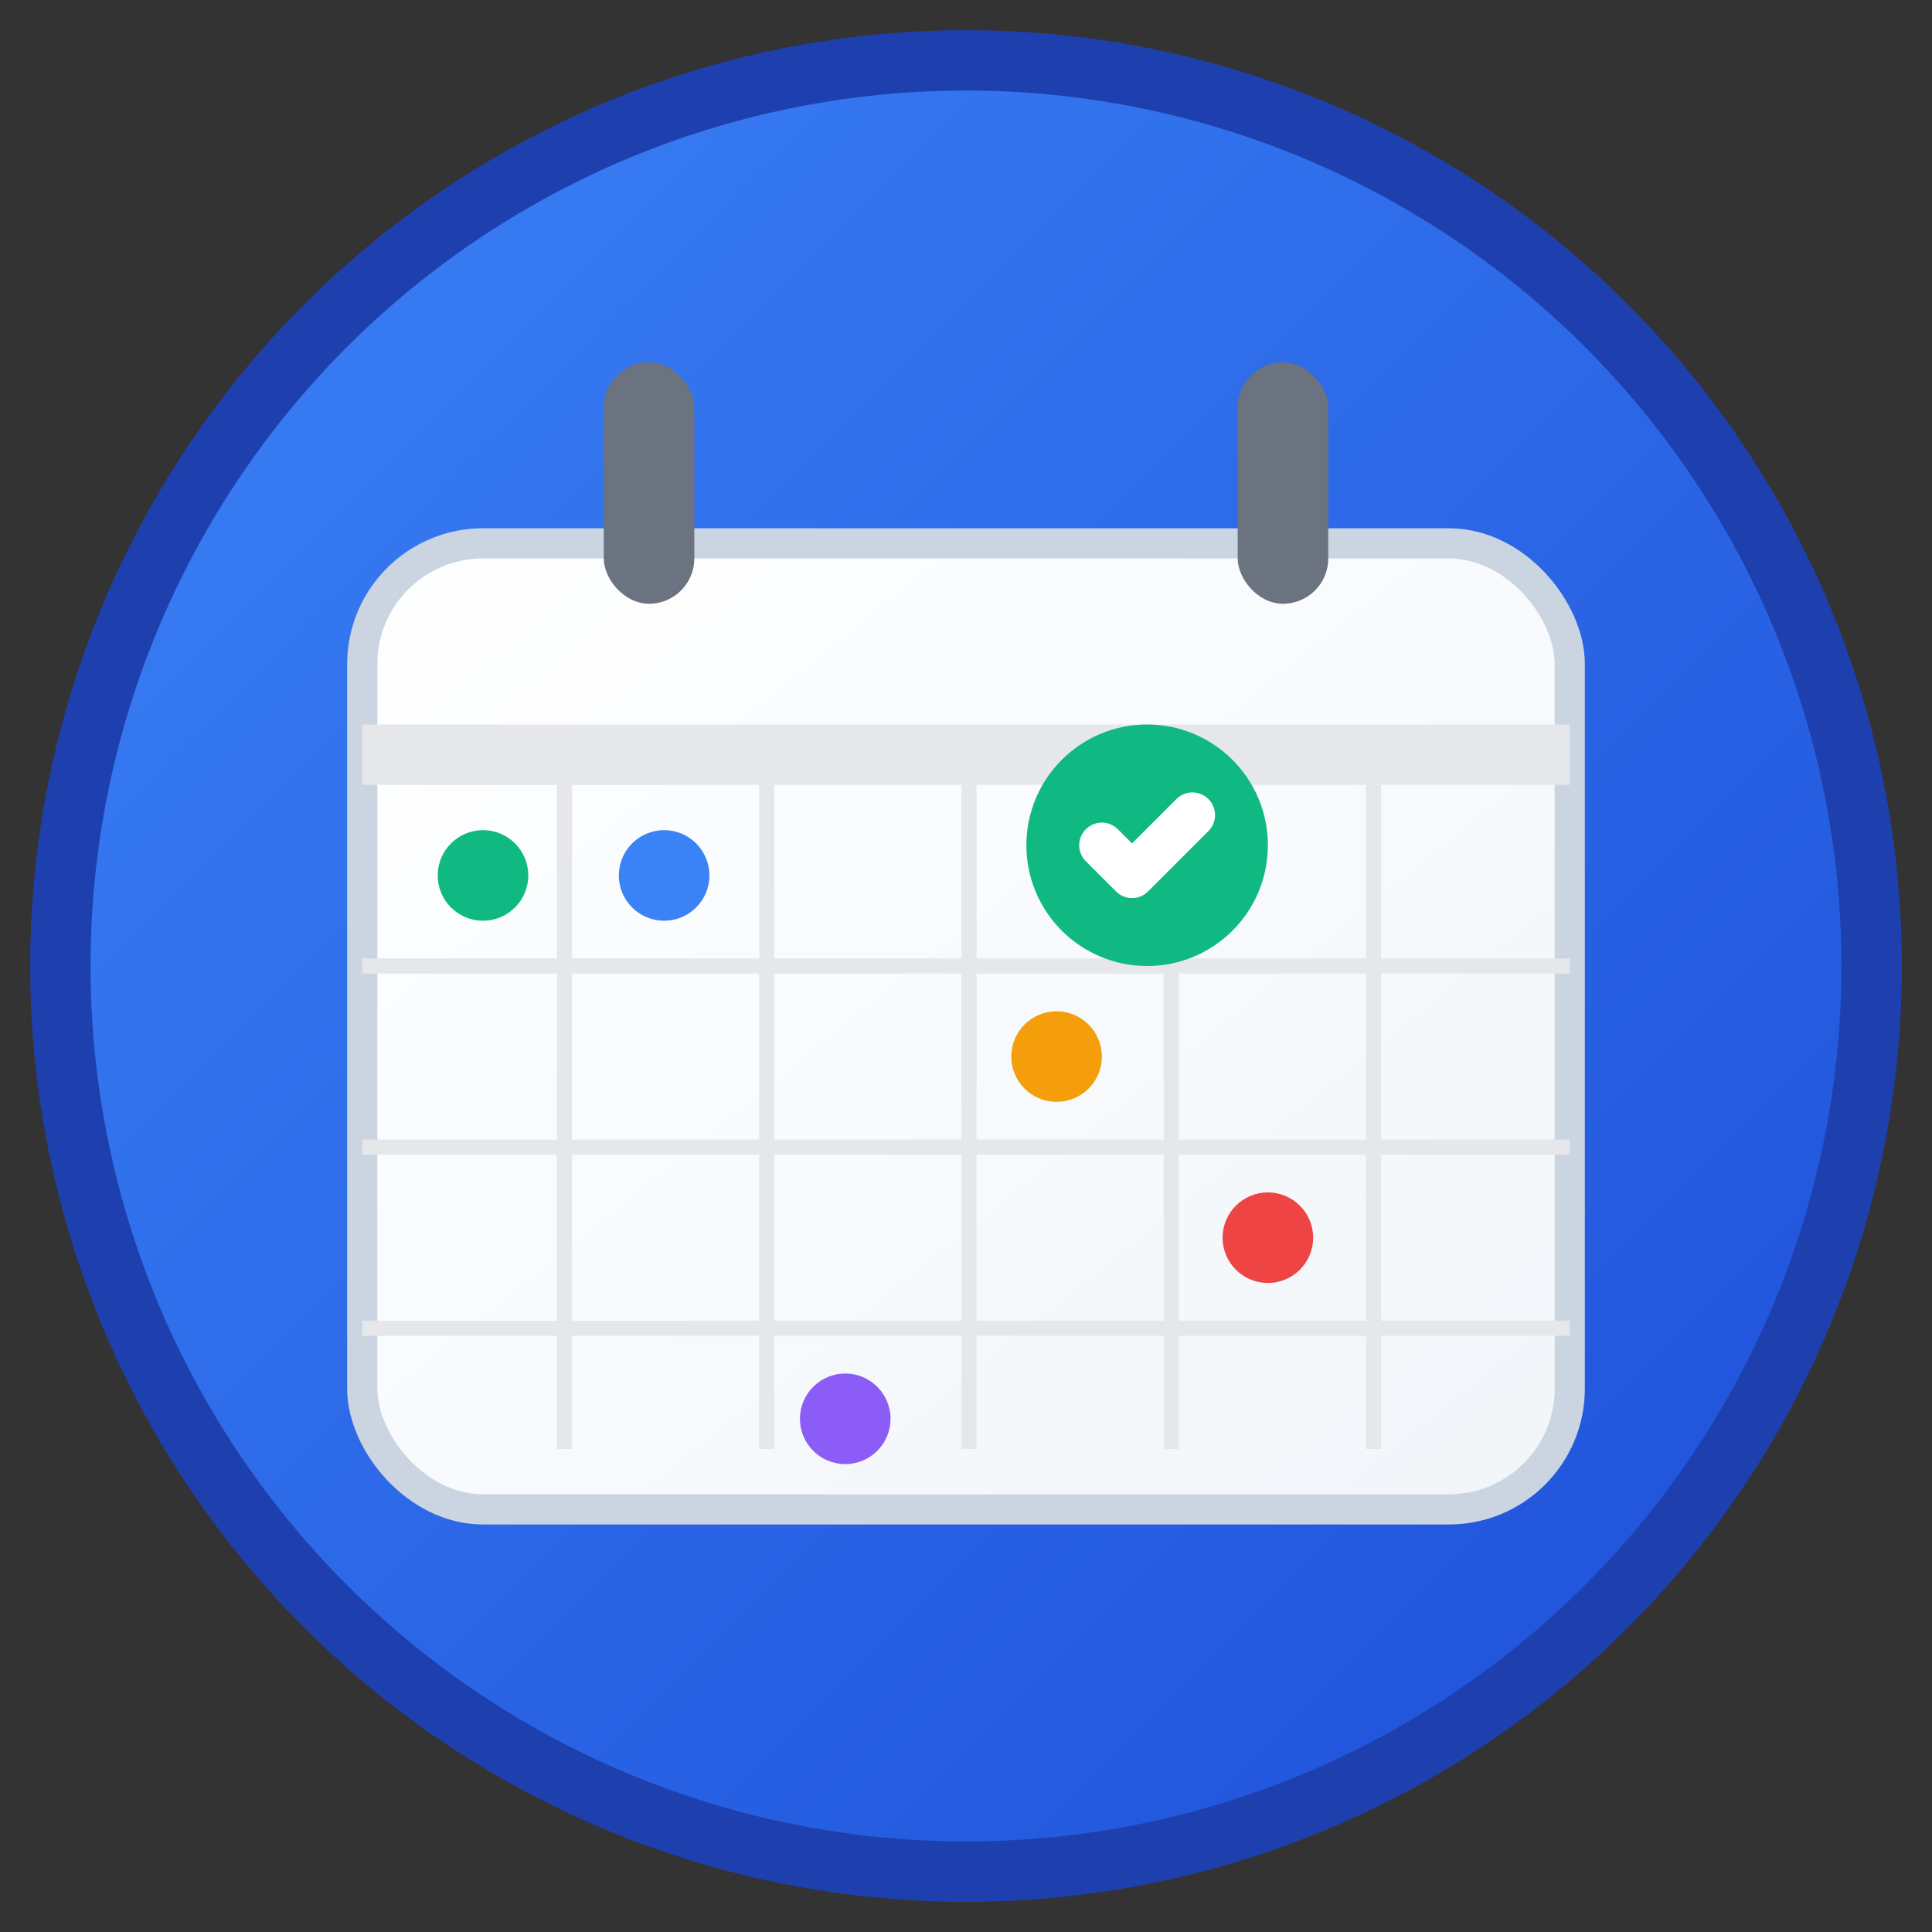<svg xmlns="http://www.w3.org/2000/svg" width="64" height="64" viewBox="0 0 64 64">
  <rect x="0" y="0" width="64" height="64" fill="#333333" stroke="none"/>
  <!-- Fondo con gradiente -->
  <defs>
    <linearGradient id="bgGradient" x1="0%" y1="0%" x2="100%" y2="100%">
      <stop offset="0%" style="stop-color:#3B82F6;stop-opacity:1" />
      <stop offset="100%" style="stop-color:#1D4ED8;stop-opacity:1" />
    </linearGradient>
    <linearGradient id="calendarGradient" x1="0%" y1="0%" x2="100%" y2="100%">
      <stop offset="0%" style="stop-color:#FFFFFF;stop-opacity:1" />
      <stop offset="100%" style="stop-color:#F1F5F9;stop-opacity:1" />
    </linearGradient>
  </defs>
  
  <!-- Fondo circular -->
  <circle cx="32" cy="32" r="30" fill="url(#bgGradient)" stroke="#1E40AF" stroke-width="2"/>
  
  <!-- Base del calendario -->
  <rect x="12" y="18" width="40" height="32" rx="4" ry="4" fill="url(#calendarGradient)" stroke="#CBD5E1" stroke-width="1"/>
  
  <!-- Anillas del calendario -->
  <rect x="20" y="12" width="3" height="8" rx="1.5" fill="#6B7280"/>
  <rect x="41" y="12" width="3" height="8" rx="1.5" fill="#6B7280"/>
  
  <!-- Línea superior del calendario -->
  <rect x="12" y="24" width="40" height="2" fill="#E5E7EB"/>
  
  <!-- Cuadrícula del calendario -->
  <g stroke="#E5E7EB" stroke-width="0.5" fill="none">
    <!-- Líneas verticales -->
    <line x1="18.7" y1="26" x2="18.7" y2="48"/>
    <line x1="25.4" y1="26" x2="25.4" y2="48"/>
    <line x1="32.1" y1="26" x2="32.1" y2="48"/>
    <line x1="38.8" y1="26" x2="38.8" y2="48"/>
    <line x1="45.5" y1="26" x2="45.5" y2="48"/>
    <!-- Líneas horizontales -->
    <line x1="12" y1="32" x2="52" y2="32"/>
    <line x1="12" y1="38" x2="52" y2="38"/>
    <line x1="12" y1="44" x2="52" y2="44"/>
  </g>
  
  <!-- Puntos representando tareas -->
  <circle cx="16" cy="29" r="1.5" fill="#10B981"/>
  <circle cx="22" cy="29" r="1.5" fill="#3B82F6"/>
  <circle cx="35" cy="35" r="1.5" fill="#F59E0B"/>
  <circle cx="42" cy="41" r="1.5" fill="#EF4444"/>
  <circle cx="28" cy="47" r="1.5" fill="#8B5CF6"/>
  
  <!-- Check mark destacado -->
  <g transform="translate(38,28)">
    <circle r="4" fill="#10B981"/>
    <path d="M-1.5,0 L-0.5,1 L1.5,-1" stroke="white" stroke-width="1.5" fill="none" stroke-linecap="round" stroke-linejoin="round"/>
  </g>
</svg>
